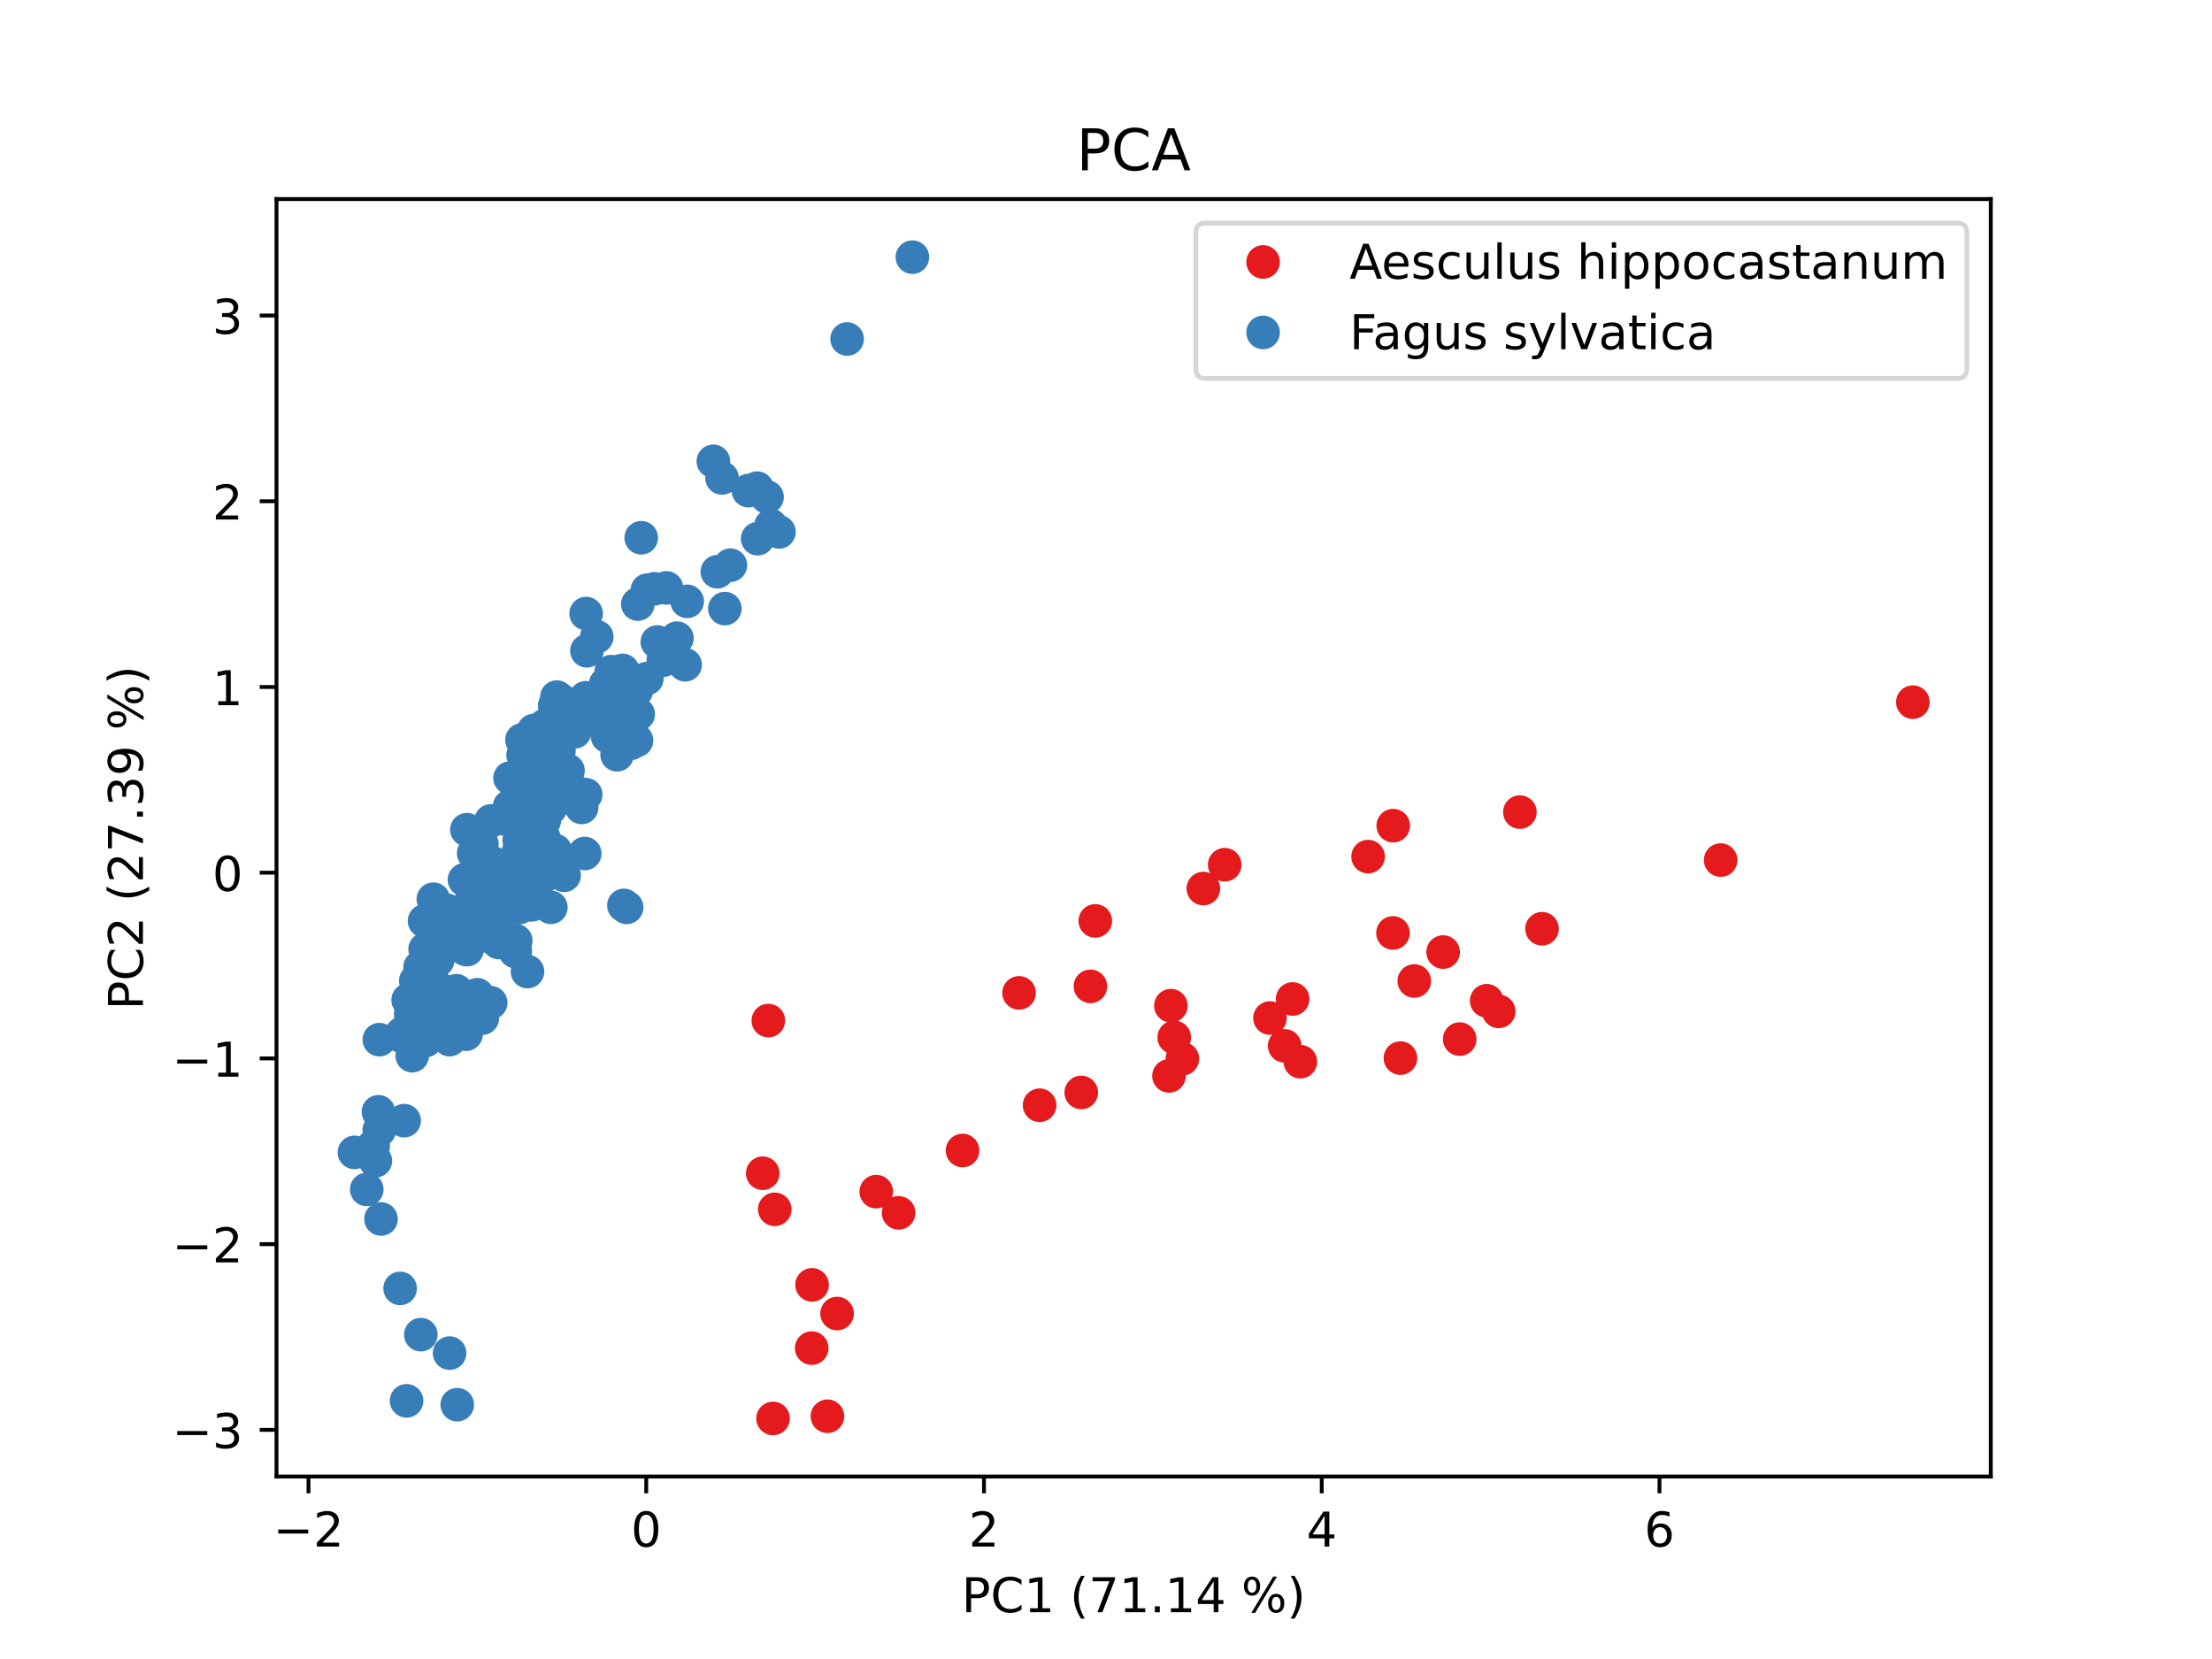 <?xml version="1.0" encoding="utf-8" standalone="no"?>
<!DOCTYPE svg PUBLIC "-//W3C//DTD SVG 1.1//EN"
  "http://www.w3.org/Graphics/SVG/1.1/DTD/svg11.dtd">
<!-- Created with matplotlib (https://matplotlib.org/) -->
<svg height="345.6pt" version="1.1" viewBox="0 0 460.8 345.6" width="460.8pt" xmlns="http://www.w3.org/2000/svg" xmlns:xlink="http://www.w3.org/1999/xlink">
 <defs>
  <style type="text/css">*{stroke-linecap:butt;stroke-linejoin:round;}</style>
 </defs>
 <g id="figure_1">
  <g id="patch_1">
   <path d="M 0 345.6 
L 460.8 345.6 
L 460.8 0 
L 0 0 
z
" style="fill:#ffffff;"/>
  </g>
  <g id="axes_1">
   <g id="patch_2">
    <path d="M 57.6 307.584 
L 414.72 307.584 
L 414.72 41.472 
L 57.6 41.472 
z
" style="fill:#ffffff;"/>
   </g>
   <g id="matplotlib.axis_1">
    <g id="xtick_1">
     <g id="line2d_1">
      <defs>
       <path d="M 0 0 
L 0 3.5 
" id="m9a00c89882" style="stroke:#000000;stroke-width:0.8;"/>
      </defs>
      <g>
       <use style="stroke:#000000;stroke-width:0.8;" x="64.263" xlink:href="#m9a00c89882" y="307.584"/>
      </g>
     </g>
     <g id="text_1">
      <!-- −2 -->
      <g transform="translate(56.892 322.182)scale(0.1 -0.1)">
       <defs>
        <path d="M 10.594 35.5 
L 73.188 35.5 
L 73.188 27.203 
L 10.594 27.203 
z
" id="DejaVuSans-8722"/>
        <path d="M 19.188 8.297 
L 53.609 8.297 
L 53.609 0 
L 7.328 0 
L 7.328 8.297 
Q 12.938 14.109 22.625 23.891 
Q 32.328 33.688 34.812 36.531 
Q 39.547 41.844 41.422 45.531 
Q 43.312 49.219 43.312 52.781 
Q 43.312 58.594 39.234 62.25 
Q 35.156 65.922 28.609 65.922 
Q 23.969 65.922 18.812 64.312 
Q 13.672 62.703 7.812 59.422 
L 7.812 69.391 
Q 13.766 71.781 18.938 73 
Q 24.125 74.219 28.422 74.219 
Q 39.75 74.219 46.484 68.547 
Q 53.219 62.891 53.219 53.422 
Q 53.219 48.922 51.531 44.891 
Q 49.859 40.875 45.406 35.406 
Q 44.188 33.984 37.641 27.219 
Q 31.109 20.453 19.188 8.297 
z
" id="DejaVuSans-50"/>
       </defs>
       <use xlink:href="#DejaVuSans-8722"/>
       <use x="83.789" xlink:href="#DejaVuSans-50"/>
      </g>
     </g>
    </g>
    <g id="xtick_2">
     <g id="line2d_2">
      <g>
       <use style="stroke:#000000;stroke-width:0.8;" x="134.622" xlink:href="#m9a00c89882" y="307.584"/>
      </g>
     </g>
     <g id="text_2">
      <!-- 0 -->
      <g transform="translate(131.441 322.182)scale(0.1 -0.1)">
       <defs>
        <path d="M 31.781 66.406 
Q 24.172 66.406 20.328 58.906 
Q 16.5 51.422 16.5 36.375 
Q 16.5 21.391 20.328 13.891 
Q 24.172 6.391 31.781 6.391 
Q 39.453 6.391 43.281 13.891 
Q 47.125 21.391 47.125 36.375 
Q 47.125 51.422 43.281 58.906 
Q 39.453 66.406 31.781 66.406 
z
M 31.781 74.219 
Q 44.047 74.219 50.516 64.516 
Q 56.984 54.828 56.984 36.375 
Q 56.984 17.969 50.516 8.266 
Q 44.047 -1.422 31.781 -1.422 
Q 19.531 -1.422 13.062 8.266 
Q 6.594 17.969 6.594 36.375 
Q 6.594 54.828 13.062 64.516 
Q 19.531 74.219 31.781 74.219 
z
" id="DejaVuSans-48"/>
       </defs>
       <use xlink:href="#DejaVuSans-48"/>
      </g>
     </g>
    </g>
    <g id="xtick_3">
     <g id="line2d_3">
      <g>
       <use style="stroke:#000000;stroke-width:0.8;" x="204.982" xlink:href="#m9a00c89882" y="307.584"/>
      </g>
     </g>
     <g id="text_3">
      <!-- 2 -->
      <g transform="translate(201.801 322.182)scale(0.1 -0.1)">
       <use xlink:href="#DejaVuSans-50"/>
      </g>
     </g>
    </g>
    <g id="xtick_4">
     <g id="line2d_4">
      <g>
       <use style="stroke:#000000;stroke-width:0.8;" x="275.342" xlink:href="#m9a00c89882" y="307.584"/>
      </g>
     </g>
     <g id="text_4">
      <!-- 4 -->
      <g transform="translate(272.161 322.182)scale(0.1 -0.1)">
       <defs>
        <path d="M 37.797 64.312 
L 12.891 25.391 
L 37.797 25.391 
z
M 35.203 72.906 
L 47.609 72.906 
L 47.609 25.391 
L 58.016 25.391 
L 58.016 17.188 
L 47.609 17.188 
L 47.609 0 
L 37.797 0 
L 37.797 17.188 
L 4.891 17.188 
L 4.891 26.703 
z
" id="DejaVuSans-52"/>
       </defs>
       <use xlink:href="#DejaVuSans-52"/>
      </g>
     </g>
    </g>
    <g id="xtick_5">
     <g id="line2d_5">
      <g>
       <use style="stroke:#000000;stroke-width:0.8;" x="345.702" xlink:href="#m9a00c89882" y="307.584"/>
      </g>
     </g>
     <g id="text_5">
      <!-- 6 -->
      <g transform="translate(342.521 322.182)scale(0.1 -0.1)">
       <defs>
        <path d="M 33.016 40.375 
Q 26.375 40.375 22.484 35.828 
Q 18.609 31.297 18.609 23.391 
Q 18.609 15.531 22.484 10.953 
Q 26.375 6.391 33.016 6.391 
Q 39.656 6.391 43.531 10.953 
Q 47.406 15.531 47.406 23.391 
Q 47.406 31.297 43.531 35.828 
Q 39.656 40.375 33.016 40.375 
z
M 52.594 71.297 
L 52.594 62.312 
Q 48.875 64.062 45.094 64.984 
Q 41.312 65.922 37.594 65.922 
Q 27.828 65.922 22.672 59.328 
Q 17.531 52.734 16.797 39.406 
Q 19.672 43.656 24.016 45.922 
Q 28.375 48.188 33.594 48.188 
Q 44.578 48.188 50.953 41.516 
Q 57.328 34.859 57.328 23.391 
Q 57.328 12.156 50.688 5.359 
Q 44.047 -1.422 33.016 -1.422 
Q 20.359 -1.422 13.672 8.266 
Q 6.984 17.969 6.984 36.375 
Q 6.984 53.656 15.188 63.938 
Q 23.391 74.219 37.203 74.219 
Q 40.922 74.219 44.703 73.484 
Q 48.484 72.75 52.594 71.297 
z
" id="DejaVuSans-54"/>
       </defs>
       <use xlink:href="#DejaVuSans-54"/>
      </g>
     </g>
    </g>
    <g id="text_6">
     <!-- PC1 (71.14 %) -->
     <g transform="translate(200.328 335.861)scale(0.1 -0.1)">
      <defs>
       <path d="M 19.672 64.797 
L 19.672 37.406 
L 32.078 37.406 
Q 38.969 37.406 42.719 40.969 
Q 46.484 44.531 46.484 51.125 
Q 46.484 57.672 42.719 61.234 
Q 38.969 64.797 32.078 64.797 
z
M 9.812 72.906 
L 32.078 72.906 
Q 44.344 72.906 50.609 67.359 
Q 56.891 61.812 56.891 51.125 
Q 56.891 40.328 50.609 34.812 
Q 44.344 29.297 32.078 29.297 
L 19.672 29.297 
L 19.672 0 
L 9.812 0 
z
" id="DejaVuSans-80"/>
       <path d="M 64.406 67.281 
L 64.406 56.891 
Q 59.422 61.531 53.781 63.812 
Q 48.141 66.109 41.797 66.109 
Q 29.297 66.109 22.656 58.469 
Q 16.016 50.828 16.016 36.375 
Q 16.016 21.969 22.656 14.328 
Q 29.297 6.688 41.797 6.688 
Q 48.141 6.688 53.781 8.984 
Q 59.422 11.281 64.406 15.922 
L 64.406 5.609 
Q 59.234 2.094 53.438 0.328 
Q 47.656 -1.422 41.219 -1.422 
Q 24.656 -1.422 15.125 8.703 
Q 5.609 18.844 5.609 36.375 
Q 5.609 53.953 15.125 64.078 
Q 24.656 74.219 41.219 74.219 
Q 47.75 74.219 53.531 72.484 
Q 59.328 70.75 64.406 67.281 
z
" id="DejaVuSans-67"/>
       <path d="M 12.406 8.297 
L 28.516 8.297 
L 28.516 63.922 
L 10.984 60.406 
L 10.984 69.391 
L 28.422 72.906 
L 38.281 72.906 
L 38.281 8.297 
L 54.391 8.297 
L 54.391 0 
L 12.406 0 
z
" id="DejaVuSans-49"/>
       <path id="DejaVuSans-32"/>
       <path d="M 31 75.875 
Q 24.469 64.656 21.281 53.656 
Q 18.109 42.672 18.109 31.391 
Q 18.109 20.125 21.312 9.062 
Q 24.516 -2 31 -13.188 
L 23.188 -13.188 
Q 15.875 -1.703 12.234 9.375 
Q 8.594 20.453 8.594 31.391 
Q 8.594 42.281 12.203 53.312 
Q 15.828 64.359 23.188 75.875 
z
" id="DejaVuSans-40"/>
       <path d="M 8.203 72.906 
L 55.078 72.906 
L 55.078 68.703 
L 28.609 0 
L 18.312 0 
L 43.219 64.594 
L 8.203 64.594 
z
" id="DejaVuSans-55"/>
       <path d="M 10.688 12.406 
L 21 12.406 
L 21 0 
L 10.688 0 
z
" id="DejaVuSans-46"/>
       <path d="M 72.703 32.078 
Q 68.453 32.078 66.031 28.469 
Q 63.625 24.859 63.625 18.406 
Q 63.625 12.062 66.031 8.422 
Q 68.453 4.781 72.703 4.781 
Q 76.859 4.781 79.266 8.422 
Q 81.688 12.062 81.688 18.406 
Q 81.688 24.812 79.266 28.438 
Q 76.859 32.078 72.703 32.078 
z
M 72.703 38.281 
Q 80.422 38.281 84.953 32.906 
Q 89.5 27.547 89.5 18.406 
Q 89.5 9.281 84.938 3.922 
Q 80.375 -1.422 72.703 -1.422 
Q 64.891 -1.422 60.344 3.922 
Q 55.812 9.281 55.812 18.406 
Q 55.812 27.594 60.375 32.938 
Q 64.938 38.281 72.703 38.281 
z
M 22.312 68.016 
Q 18.109 68.016 15.688 64.375 
Q 13.281 60.75 13.281 54.391 
Q 13.281 47.953 15.672 44.328 
Q 18.062 40.719 22.312 40.719 
Q 26.562 40.719 28.969 44.328 
Q 31.391 47.953 31.391 54.391 
Q 31.391 60.688 28.953 64.344 
Q 26.516 68.016 22.312 68.016 
z
M 66.406 74.219 
L 74.219 74.219 
L 28.609 -1.422 
L 20.797 -1.422 
z
M 22.312 74.219 
Q 30.031 74.219 34.609 68.875 
Q 39.203 63.531 39.203 54.391 
Q 39.203 45.172 34.641 39.844 
Q 30.078 34.516 22.312 34.516 
Q 14.547 34.516 10.031 39.859 
Q 5.516 45.219 5.516 54.391 
Q 5.516 63.484 10.047 68.844 
Q 14.594 74.219 22.312 74.219 
z
" id="DejaVuSans-37"/>
       <path d="M 8.016 75.875 
L 15.828 75.875 
Q 23.141 64.359 26.781 53.312 
Q 30.422 42.281 30.422 31.391 
Q 30.422 20.453 26.781 9.375 
Q 23.141 -1.703 15.828 -13.188 
L 8.016 -13.188 
Q 14.5 -2 17.703 9.062 
Q 20.906 20.125 20.906 31.391 
Q 20.906 42.672 17.703 53.656 
Q 14.5 64.656 8.016 75.875 
z
" id="DejaVuSans-41"/>
      </defs>
      <use xlink:href="#DejaVuSans-80"/>
      <use x="60.303" xlink:href="#DejaVuSans-67"/>
      <use x="130.127" xlink:href="#DejaVuSans-49"/>
      <use x="193.75" xlink:href="#DejaVuSans-32"/>
      <use x="225.537" xlink:href="#DejaVuSans-40"/>
      <use x="264.551" xlink:href="#DejaVuSans-55"/>
      <use x="328.174" xlink:href="#DejaVuSans-49"/>
      <use x="391.797" xlink:href="#DejaVuSans-46"/>
      <use x="423.584" xlink:href="#DejaVuSans-49"/>
      <use x="487.207" xlink:href="#DejaVuSans-52"/>
      <use x="550.83" xlink:href="#DejaVuSans-32"/>
      <use x="582.617" xlink:href="#DejaVuSans-37"/>
      <use x="677.637" xlink:href="#DejaVuSans-41"/>
     </g>
    </g>
   </g>
   <g id="matplotlib.axis_2">
    <g id="ytick_1">
     <g id="line2d_6">
      <defs>
       <path d="M 0 0 
L -3.5 0 
" id="meb12b2351b" style="stroke:#000000;stroke-width:0.8;"/>
      </defs>
      <g>
       <use style="stroke:#000000;stroke-width:0.8;" x="57.6" xlink:href="#meb12b2351b" y="297.868"/>
      </g>
     </g>
     <g id="text_7">
      <!-- −3 -->
      <g transform="translate(35.858 301.667)scale(0.1 -0.1)">
       <defs>
        <path d="M 40.578 39.312 
Q 47.656 37.797 51.625 33 
Q 55.609 28.219 55.609 21.188 
Q 55.609 10.406 48.188 4.484 
Q 40.766 -1.422 27.094 -1.422 
Q 22.516 -1.422 17.656 -0.516 
Q 12.797 0.391 7.625 2.203 
L 7.625 11.719 
Q 11.719 9.328 16.594 8.109 
Q 21.484 6.891 26.812 6.891 
Q 36.078 6.891 40.938 10.547 
Q 45.797 14.203 45.797 21.188 
Q 45.797 27.641 41.281 31.266 
Q 36.766 34.906 28.719 34.906 
L 20.219 34.906 
L 20.219 43.016 
L 29.109 43.016 
Q 36.375 43.016 40.234 45.922 
Q 44.094 48.828 44.094 54.297 
Q 44.094 59.906 40.109 62.906 
Q 36.141 65.922 28.719 65.922 
Q 24.656 65.922 20.016 65.031 
Q 15.375 64.156 9.812 62.312 
L 9.812 71.094 
Q 15.438 72.656 20.344 73.438 
Q 25.25 74.219 29.594 74.219 
Q 40.828 74.219 47.359 69.109 
Q 53.906 64.016 53.906 55.328 
Q 53.906 49.266 50.438 45.094 
Q 46.969 40.922 40.578 39.312 
z
" id="DejaVuSans-51"/>
       </defs>
       <use xlink:href="#DejaVuSans-8722"/>
       <use x="83.789" xlink:href="#DejaVuSans-51"/>
      </g>
     </g>
    </g>
    <g id="ytick_2">
     <g id="line2d_7">
      <g>
       <use style="stroke:#000000;stroke-width:0.8;" x="57.6" xlink:href="#meb12b2351b" y="259.178"/>
      </g>
     </g>
     <g id="text_8">
      <!-- −2 -->
      <g transform="translate(35.858 262.977)scale(0.1 -0.1)">
       <use xlink:href="#DejaVuSans-8722"/>
       <use x="83.789" xlink:href="#DejaVuSans-50"/>
      </g>
     </g>
    </g>
    <g id="ytick_3">
     <g id="line2d_8">
      <g>
       <use style="stroke:#000000;stroke-width:0.8;" x="57.6" xlink:href="#meb12b2351b" y="220.488"/>
      </g>
     </g>
     <g id="text_9">
      <!-- −1 -->
      <g transform="translate(35.858 224.287)scale(0.1 -0.1)">
       <use xlink:href="#DejaVuSans-8722"/>
       <use x="83.789" xlink:href="#DejaVuSans-49"/>
      </g>
     </g>
    </g>
    <g id="ytick_4">
     <g id="line2d_9">
      <g>
       <use style="stroke:#000000;stroke-width:0.8;" x="57.6" xlink:href="#meb12b2351b" y="181.798"/>
      </g>
     </g>
     <g id="text_10">
      <!-- 0 -->
      <g transform="translate(44.237 185.597)scale(0.1 -0.1)">
       <use xlink:href="#DejaVuSans-48"/>
      </g>
     </g>
    </g>
    <g id="ytick_5">
     <g id="line2d_10">
      <g>
       <use style="stroke:#000000;stroke-width:0.8;" x="57.6" xlink:href="#meb12b2351b" y="143.108"/>
      </g>
     </g>
     <g id="text_11">
      <!-- 1 -->
      <g transform="translate(44.237 146.907)scale(0.1 -0.1)">
       <use xlink:href="#DejaVuSans-49"/>
      </g>
     </g>
    </g>
    <g id="ytick_6">
     <g id="line2d_11">
      <g>
       <use style="stroke:#000000;stroke-width:0.8;" x="57.6" xlink:href="#meb12b2351b" y="104.418"/>
      </g>
     </g>
     <g id="text_12">
      <!-- 2 -->
      <g transform="translate(44.237 108.217)scale(0.1 -0.1)">
       <use xlink:href="#DejaVuSans-50"/>
      </g>
     </g>
    </g>
    <g id="ytick_7">
     <g id="line2d_12">
      <g>
       <use style="stroke:#000000;stroke-width:0.8;" x="57.6" xlink:href="#meb12b2351b" y="65.728"/>
      </g>
     </g>
     <g id="text_13">
      <!-- 3 -->
      <g transform="translate(44.237 69.527)scale(0.1 -0.1)">
       <use xlink:href="#DejaVuSans-51"/>
      </g>
     </g>
    </g>
    <g id="text_14">
     <!-- PC2 (27.39 %) -->
     <g transform="translate(29.778 210.36)rotate(-90)scale(0.1 -0.1)">
      <defs>
       <path d="M 10.984 1.516 
L 10.984 10.5 
Q 14.703 8.734 18.5 7.812 
Q 22.312 6.891 25.984 6.891 
Q 35.75 6.891 40.891 13.453 
Q 46.047 20.016 46.781 33.406 
Q 43.953 29.203 39.594 26.953 
Q 35.25 24.703 29.984 24.703 
Q 19.047 24.703 12.672 31.312 
Q 6.297 37.938 6.297 49.422 
Q 6.297 60.641 12.938 67.422 
Q 19.578 74.219 30.609 74.219 
Q 43.266 74.219 49.922 64.516 
Q 56.594 54.828 56.594 36.375 
Q 56.594 19.141 48.406 8.859 
Q 40.234 -1.422 26.422 -1.422 
Q 22.703 -1.422 18.891 -0.688 
Q 15.094 0.047 10.984 1.516 
z
M 30.609 32.422 
Q 37.25 32.422 41.125 36.953 
Q 45.016 41.5 45.016 49.422 
Q 45.016 57.281 41.125 61.844 
Q 37.25 66.406 30.609 66.406 
Q 23.969 66.406 20.094 61.844 
Q 16.219 57.281 16.219 49.422 
Q 16.219 41.5 20.094 36.953 
Q 23.969 32.422 30.609 32.422 
z
" id="DejaVuSans-57"/>
      </defs>
      <use xlink:href="#DejaVuSans-80"/>
      <use x="60.303" xlink:href="#DejaVuSans-67"/>
      <use x="130.127" xlink:href="#DejaVuSans-50"/>
      <use x="193.75" xlink:href="#DejaVuSans-32"/>
      <use x="225.537" xlink:href="#DejaVuSans-40"/>
      <use x="264.551" xlink:href="#DejaVuSans-50"/>
      <use x="328.174" xlink:href="#DejaVuSans-55"/>
      <use x="391.797" xlink:href="#DejaVuSans-46"/>
      <use x="423.584" xlink:href="#DejaVuSans-51"/>
      <use x="487.207" xlink:href="#DejaVuSans-57"/>
      <use x="550.83" xlink:href="#DejaVuSans-32"/>
      <use x="582.617" xlink:href="#DejaVuSans-37"/>
      <use x="677.637" xlink:href="#DejaVuSans-41"/>
     </g>
    </g>
   </g>
   <g id="line2d_13">
    <defs>
     <path d="M 0 3 
C 0.796 3 1.559 2.684 2.121 2.121 
C 2.684 1.559 3 0.796 3 0 
C 3 -0.796 2.684 -1.559 2.121 -2.121 
C 1.559 -2.684 0.796 -3 0 -3 
C -0.796 -3 -1.559 -2.684 -2.121 -2.121 
C -2.684 -1.559 -3 -0.796 -3 0 
C -3 0.796 -2.684 1.559 -2.121 2.121 
C -1.559 2.684 -0.796 3 0 3 
z
" id="me786cfd4ed" style="stroke:#e41a1c;"/>
    </defs>
    <g clip-path="url(#pa5b39b88d2)">
     <use style="fill:#e41a1c;stroke:#e41a1c;" x="291.735" xlink:href="#me786cfd4ed" y="220.422"/>
     <use style="fill:#e41a1c;stroke:#e41a1c;" x="269.275" xlink:href="#me786cfd4ed" y="208.106"/>
     <use style="fill:#e41a1c;stroke:#e41a1c;" x="321.233" xlink:href="#me786cfd4ed" y="193.471"/>
     <use style="fill:#e41a1c;stroke:#e41a1c;" x="300.633" xlink:href="#me786cfd4ed" y="198.331"/>
     <use style="fill:#e41a1c;stroke:#e41a1c;" x="290.238" xlink:href="#me786cfd4ed" y="172.001"/>
     <use style="fill:#e41a1c;stroke:#e41a1c;" x="158.889" xlink:href="#me786cfd4ed" y="244.404"/>
     <use style="fill:#e41a1c;stroke:#e41a1c;" x="200.511" xlink:href="#me786cfd4ed" y="239.671"/>
     <use style="fill:#e41a1c;stroke:#e41a1c;" x="290.188" xlink:href="#me786cfd4ed" y="194.347"/>
     <use style="fill:#e41a1c;stroke:#e41a1c;" x="161.397" xlink:href="#me786cfd4ed" y="251.922"/>
     <use style="fill:#e41a1c;stroke:#e41a1c;" x="169.096" xlink:href="#me786cfd4ed" y="280.834"/>
     <use style="fill:#e41a1c;stroke:#e41a1c;" x="182.54" xlink:href="#me786cfd4ed" y="248.242"/>
     <use style="fill:#e41a1c;stroke:#e41a1c;" x="227.154" xlink:href="#me786cfd4ed" y="205.474"/>
     <use style="fill:#e41a1c;stroke:#e41a1c;" x="398.487" xlink:href="#me786cfd4ed" y="146.274"/>
     <use style="fill:#e41a1c;stroke:#e41a1c;" x="187.195" xlink:href="#me786cfd4ed" y="252.657"/>
     <use style="fill:#e41a1c;stroke:#e41a1c;" x="228.166" xlink:href="#me786cfd4ed" y="191.839"/>
     <use style="fill:#e41a1c;stroke:#e41a1c;" x="270.888" xlink:href="#me786cfd4ed" y="221.169"/>
     <use style="fill:#e41a1c;stroke:#e41a1c;" x="216.566" xlink:href="#me786cfd4ed" y="230.242"/>
     <use style="fill:#e41a1c;stroke:#e41a1c;" x="172.369" xlink:href="#me786cfd4ed" y="295.031"/>
     <use style="fill:#e41a1c;stroke:#e41a1c;" x="255.13" xlink:href="#me786cfd4ed" y="180.133"/>
     <use style="fill:#e41a1c;stroke:#e41a1c;" x="250.685" xlink:href="#me786cfd4ed" y="185.103"/>
     <use style="fill:#e41a1c;stroke:#e41a1c;" x="267.624" xlink:href="#me786cfd4ed" y="217.874"/>
     <use style="fill:#e41a1c;stroke:#e41a1c;" x="309.703" xlink:href="#me786cfd4ed" y="208.479"/>
     <use style="fill:#e41a1c;stroke:#e41a1c;" x="358.445" xlink:href="#me786cfd4ed" y="179.169"/>
     <use style="fill:#e41a1c;stroke:#e41a1c;" x="169.165" xlink:href="#me786cfd4ed" y="267.658"/>
     <use style="fill:#e41a1c;stroke:#e41a1c;" x="212.289" xlink:href="#me786cfd4ed" y="206.837"/>
     <use style="fill:#e41a1c;stroke:#e41a1c;" x="225.245" xlink:href="#me786cfd4ed" y="227.58"/>
     <use style="fill:#e41a1c;stroke:#e41a1c;" x="161.039" xlink:href="#me786cfd4ed" y="295.488"/>
     <use style="fill:#e41a1c;stroke:#e41a1c;" x="243.917" xlink:href="#me786cfd4ed" y="209.502"/>
     <use style="fill:#e41a1c;stroke:#e41a1c;" x="264.559" xlink:href="#me786cfd4ed" y="212.076"/>
     <use style="fill:#e41a1c;stroke:#e41a1c;" x="304.084" xlink:href="#me786cfd4ed" y="216.459"/>
     <use style="fill:#e41a1c;stroke:#e41a1c;" x="244.614" xlink:href="#me786cfd4ed" y="216.105"/>
     <use style="fill:#e41a1c;stroke:#e41a1c;" x="243.53" xlink:href="#me786cfd4ed" y="224.128"/>
     <use style="fill:#e41a1c;stroke:#e41a1c;" x="294.619" xlink:href="#me786cfd4ed" y="204.358"/>
     <use style="fill:#e41a1c;stroke:#e41a1c;" x="316.621" xlink:href="#me786cfd4ed" y="169.175"/>
     <use style="fill:#e41a1c;stroke:#e41a1c;" x="284.998" xlink:href="#me786cfd4ed" y="178.446"/>
     <use style="fill:#e41a1c;stroke:#e41a1c;" x="160.058" xlink:href="#me786cfd4ed" y="212.607"/>
     <use style="fill:#e41a1c;stroke:#e41a1c;" x="246.314" xlink:href="#me786cfd4ed" y="220.558"/>
     <use style="fill:#e41a1c;stroke:#e41a1c;" x="174.376" xlink:href="#me786cfd4ed" y="273.636"/>
     <use style="fill:#e41a1c;stroke:#e41a1c;" x="312.213" xlink:href="#me786cfd4ed" y="210.689"/>
    </g>
   </g>
   <g id="line2d_14">
    <defs>
     <path d="M 0 3 
C 0.796 3 1.559 2.684 2.121 2.121 
C 2.684 1.559 3 0.796 3 0 
C 3 -0.796 2.684 -1.559 2.121 -2.121 
C 1.559 -2.684 0.796 -3 0 -3 
C -0.796 -3 -1.559 -2.684 -2.121 -2.121 
C -2.684 -1.559 -3 -0.796 -3 0 
C -3 0.796 -2.684 1.559 -2.121 2.121 
C -1.559 2.684 -0.796 3 0 3 
z
" id="m9589cf975b" style="stroke:#377eb8;"/>
    </defs>
    <g clip-path="url(#pa5b39b88d2)">
     <use style="fill:#377eb8;stroke:#377eb8;" x="102.99" xlink:href="#m9589cf975b" y="184.469"/>
     <use style="fill:#377eb8;stroke:#377eb8;" x="103.027" xlink:href="#m9589cf975b" y="183.2"/>
     <use style="fill:#377eb8;stroke:#377eb8;" x="99.424" xlink:href="#m9589cf975b" y="207.225"/>
     <use style="fill:#377eb8;stroke:#377eb8;" x="93.658" xlink:href="#m9589cf975b" y="281.881"/>
     <use style="fill:#377eb8;stroke:#377eb8;" x="106.248" xlink:href="#m9589cf975b" y="162.076"/>
     <use style="fill:#377eb8;stroke:#377eb8;" x="96.921" xlink:href="#m9589cf975b" y="197.726"/>
     <use style="fill:#377eb8;stroke:#377eb8;" x="93.841" xlink:href="#m9589cf975b" y="192.997"/>
     <use style="fill:#377eb8;stroke:#377eb8;" x="119.936" xlink:href="#m9589cf975b" y="147.814"/>
     <use style="fill:#377eb8;stroke:#377eb8;" x="118.324" xlink:href="#m9589cf975b" y="160.522"/>
     <use style="fill:#377eb8;stroke:#377eb8;" x="77.737" xlink:href="#m9589cf975b" y="238.801"/>
     <use style="fill:#377eb8;stroke:#377eb8;" x="113.589" xlink:href="#m9589cf975b" y="151.07"/>
     <use style="fill:#377eb8;stroke:#377eb8;" x="98.349" xlink:href="#m9589cf975b" y="186.189"/>
     <use style="fill:#377eb8;stroke:#377eb8;" x="141.022" xlink:href="#m9589cf975b" y="132.944"/>
     <use style="fill:#377eb8;stroke:#377eb8;" x="86.614" xlink:href="#m9589cf975b" y="204.321"/>
     <use style="fill:#377eb8;stroke:#377eb8;" x="110.723" xlink:href="#m9589cf975b" y="188.519"/>
     <use style="fill:#377eb8;stroke:#377eb8;" x="131.134" xlink:href="#m9589cf975b" y="144.703"/>
     <use style="fill:#377eb8;stroke:#377eb8;" x="131.568" xlink:href="#m9589cf975b" y="142.981"/>
     <use style="fill:#377eb8;stroke:#377eb8;" x="157.838" xlink:href="#m9589cf975b" y="112.216"/>
     <use style="fill:#377eb8;stroke:#377eb8;" x="133.578" xlink:href="#m9589cf975b" y="112.022"/>
     <use style="fill:#377eb8;stroke:#377eb8;" x="110.943" xlink:href="#m9589cf975b" y="162.088"/>
     <use style="fill:#377eb8;stroke:#377eb8;" x="105.614" xlink:href="#m9589cf975b" y="183.68"/>
     <use style="fill:#377eb8;stroke:#377eb8;" x="107.346" xlink:href="#m9589cf975b" y="198.208"/>
     <use style="fill:#377eb8;stroke:#377eb8;" x="104.555" xlink:href="#m9589cf975b" y="170.548"/>
     <use style="fill:#377eb8;stroke:#377eb8;" x="112.803" xlink:href="#m9589cf975b" y="164.908"/>
     <use style="fill:#377eb8;stroke:#377eb8;" x="143.156" xlink:href="#m9589cf975b" y="125.276"/>
     <use style="fill:#377eb8;stroke:#377eb8;" x="108.161" xlink:href="#m9589cf975b" y="174.974"/>
     <use style="fill:#377eb8;stroke:#377eb8;" x="107.303" xlink:href="#m9589cf975b" y="185.828"/>
     <use style="fill:#377eb8;stroke:#377eb8;" x="136.326" xlink:href="#m9589cf975b" y="122.659"/>
     <use style="fill:#377eb8;stroke:#377eb8;" x="127.329" xlink:href="#m9589cf975b" y="139.915"/>
     <use style="fill:#377eb8;stroke:#377eb8;" x="136.933" xlink:href="#m9589cf975b" y="133.735"/>
     <use style="fill:#377eb8;stroke:#377eb8;" x="120.306" xlink:href="#m9589cf975b" y="165.658"/>
     <use style="fill:#377eb8;stroke:#377eb8;" x="113.372" xlink:href="#m9589cf975b" y="170.984"/>
     <use style="fill:#377eb8;stroke:#377eb8;" x="110.096" xlink:href="#m9589cf975b" y="179.546"/>
     <use style="fill:#377eb8;stroke:#377eb8;" x="107.852" xlink:href="#m9589cf975b" y="183.685"/>
     <use style="fill:#377eb8;stroke:#377eb8;" x="138.182" xlink:href="#m9589cf975b" y="137.521"/>
     <use style="fill:#377eb8;stroke:#377eb8;" x="97.265" xlink:href="#m9589cf975b" y="172.845"/>
     <use style="fill:#377eb8;stroke:#377eb8;" x="115.329" xlink:href="#m9589cf975b" y="153.927"/>
     <use style="fill:#377eb8;stroke:#377eb8;" x="85.556" xlink:href="#m9589cf975b" y="211.27"/>
     <use style="fill:#377eb8;stroke:#377eb8;" x="78.193" xlink:href="#m9589cf975b" y="241.813"/>
     <use style="fill:#377eb8;stroke:#377eb8;" x="124.77" xlink:href="#m9589cf975b" y="145.5"/>
     <use style="fill:#377eb8;stroke:#377eb8;" x="119.723" xlink:href="#m9589cf975b" y="152.445"/>
     <use style="fill:#377eb8;stroke:#377eb8;" x="91.194" xlink:href="#m9589cf975b" y="200.034"/>
     <use style="fill:#377eb8;stroke:#377eb8;" x="103.742" xlink:href="#m9589cf975b" y="192.33"/>
     <use style="fill:#377eb8;stroke:#377eb8;" x="79.371" xlink:href="#m9589cf975b" y="253.938"/>
     <use style="fill:#377eb8;stroke:#377eb8;" x="128.55" xlink:href="#m9589cf975b" y="157.233"/>
     <use style="fill:#377eb8;stroke:#377eb8;" x="87.668" xlink:href="#m9589cf975b" y="278.027"/>
     <use style="fill:#377eb8;stroke:#377eb8;" x="109.559" xlink:href="#m9589cf975b" y="183.682"/>
     <use style="fill:#377eb8;stroke:#377eb8;" x="100.292" xlink:href="#m9589cf975b" y="188.073"/>
     <use style="fill:#377eb8;stroke:#377eb8;" x="107.44" xlink:href="#m9589cf975b" y="195.956"/>
     <use style="fill:#377eb8;stroke:#377eb8;" x="96.76" xlink:href="#m9589cf975b" y="183.265"/>
     <use style="fill:#377eb8;stroke:#377eb8;" x="87.577" xlink:href="#m9589cf975b" y="209.096"/>
     <use style="fill:#377eb8;stroke:#377eb8;" x="110.102" xlink:href="#m9589cf975b" y="167.782"/>
     <use style="fill:#377eb8;stroke:#377eb8;" x="122.012" xlink:href="#m9589cf975b" y="165.533"/>
     <use style="fill:#377eb8;stroke:#377eb8;" x="85.866" xlink:href="#m9589cf975b" y="219.919"/>
     <use style="fill:#377eb8;stroke:#377eb8;" x="114.752" xlink:href="#m9589cf975b" y="189.013"/>
     <use style="fill:#377eb8;stroke:#377eb8;" x="112.744" xlink:href="#m9589cf975b" y="168.091"/>
     <use style="fill:#377eb8;stroke:#377eb8;" x="79.005" xlink:href="#m9589cf975b" y="235.435"/>
     <use style="fill:#377eb8;stroke:#377eb8;" x="121.17" xlink:href="#m9589cf975b" y="168.203"/>
     <use style="fill:#377eb8;stroke:#377eb8;" x="105.015" xlink:href="#m9589cf975b" y="184.448"/>
     <use style="fill:#377eb8;stroke:#377eb8;" x="117.518" xlink:href="#m9589cf975b" y="182.348"/>
     <use style="fill:#377eb8;stroke:#377eb8;" x="76.402" xlink:href="#m9589cf975b" y="247.777"/>
     <use style="fill:#377eb8;stroke:#377eb8;" x="96.11" xlink:href="#m9589cf975b" y="210.8"/>
     <use style="fill:#377eb8;stroke:#377eb8;" x="116.433" xlink:href="#m9589cf975b" y="156.414"/>
     <use style="fill:#377eb8;stroke:#377eb8;" x="83.389" xlink:href="#m9589cf975b" y="215.765"/>
     <use style="fill:#377eb8;stroke:#377eb8;" x="84.197" xlink:href="#m9589cf975b" y="233.452"/>
     <use style="fill:#377eb8;stroke:#377eb8;" x="103.889" xlink:href="#m9589cf975b" y="196.344"/>
     <use style="fill:#377eb8;stroke:#377eb8;" x="102.732" xlink:href="#m9589cf975b" y="179.79"/>
     <use style="fill:#377eb8;stroke:#377eb8;" x="88.674" xlink:href="#m9589cf975b" y="216.761"/>
     <use style="fill:#377eb8;stroke:#377eb8;" x="91" xlink:href="#m9589cf975b" y="214.289"/>
     <use style="fill:#377eb8;stroke:#377eb8;" x="116" xlink:href="#m9589cf975b" y="145.216"/>
     <use style="fill:#377eb8;stroke:#377eb8;" x="116.782" xlink:href="#m9589cf975b" y="145.809"/>
     <use style="fill:#377eb8;stroke:#377eb8;" x="110.083" xlink:href="#m9589cf975b" y="163.312"/>
     <use style="fill:#377eb8;stroke:#377eb8;" x="102.273" xlink:href="#m9589cf975b" y="171.008"/>
     <use style="fill:#377eb8;stroke:#377eb8;" x="134.751" xlink:href="#m9589cf975b" y="141.362"/>
     <use style="fill:#377eb8;stroke:#377eb8;" x="122.269" xlink:href="#m9589cf975b" y="135.572"/>
     <use style="fill:#377eb8;stroke:#377eb8;" x="130.862" xlink:href="#m9589cf975b" y="141.022"/>
     <use style="fill:#377eb8;stroke:#377eb8;" x="85.025" xlink:href="#m9589cf975b" y="208.321"/>
     <use style="fill:#377eb8;stroke:#377eb8;" x="99.588" xlink:href="#m9589cf975b" y="178.547"/>
     <use style="fill:#377eb8;stroke:#377eb8;" x="113.47" xlink:href="#m9589cf975b" y="182.428"/>
     <use style="fill:#377eb8;stroke:#377eb8;" x="160.605" xlink:href="#m9589cf975b" y="109.501"/>
     <use style="fill:#377eb8;stroke:#377eb8;" x="99.524" xlink:href="#m9589cf975b" y="186.206"/>
     <use style="fill:#377eb8;stroke:#377eb8;" x="150.416" xlink:href="#m9589cf975b" y="99.569"/>
     <use style="fill:#377eb8;stroke:#377eb8;" x="101.232" xlink:href="#m9589cf975b" y="192.064"/>
     <use style="fill:#377eb8;stroke:#377eb8;" x="111.665" xlink:href="#m9589cf975b" y="165.828"/>
     <use style="fill:#377eb8;stroke:#377eb8;" x="98.679" xlink:href="#m9589cf975b" y="177.742"/>
     <use style="fill:#377eb8;stroke:#377eb8;" x="149.429" xlink:href="#m9589cf975b" y="119.103"/>
     <use style="fill:#377eb8;stroke:#377eb8;" x="132.6" xlink:href="#m9589cf975b" y="154.257"/>
     <use style="fill:#377eb8;stroke:#377eb8;" x="130.873" xlink:href="#m9589cf975b" y="145.803"/>
     <use style="fill:#377eb8;stroke:#377eb8;" x="112.991" xlink:href="#m9589cf975b" y="167.831"/>
     <use style="fill:#377eb8;stroke:#377eb8;" x="97.574" xlink:href="#m9589cf975b" y="195.911"/>
     <use style="fill:#377eb8;stroke:#377eb8;" x="86.517" xlink:href="#m9589cf975b" y="217.857"/>
     <use style="fill:#377eb8;stroke:#377eb8;" x="106.153" xlink:href="#m9589cf975b" y="167.996"/>
     <use style="fill:#377eb8;stroke:#377eb8;" x="108.212" xlink:href="#m9589cf975b" y="185.979"/>
     <use style="fill:#377eb8;stroke:#377eb8;" x="92.133" xlink:href="#m9589cf975b" y="195.365"/>
     <use style="fill:#377eb8;stroke:#377eb8;" x="125.347" xlink:href="#m9589cf975b" y="149.661"/>
     <use style="fill:#377eb8;stroke:#377eb8;" x="124.318" xlink:href="#m9589cf975b" y="132.658"/>
     <use style="fill:#377eb8;stroke:#377eb8;" x="109.736" xlink:href="#m9589cf975b" y="182.813"/>
     <use style="fill:#377eb8;stroke:#377eb8;" x="111.178" xlink:href="#m9589cf975b" y="152.187"/>
     <use style="fill:#377eb8;stroke:#377eb8;" x="102.218" xlink:href="#m9589cf975b" y="208.881"/>
     <use style="fill:#377eb8;stroke:#377eb8;" x="132.562" xlink:href="#m9589cf975b" y="143.862"/>
     <use style="fill:#377eb8;stroke:#377eb8;" x="108.146" xlink:href="#m9589cf975b" y="189.073"/>
     <use style="fill:#377eb8;stroke:#377eb8;" x="104.679" xlink:href="#m9589cf975b" y="183.537"/>
     <use style="fill:#377eb8;stroke:#377eb8;" x="107.87" xlink:href="#m9589cf975b" y="166.856"/>
     <use style="fill:#377eb8;stroke:#377eb8;" x="159.791" xlink:href="#m9589cf975b" y="103.533"/>
     <use style="fill:#377eb8;stroke:#377eb8;" x="108.967" xlink:href="#m9589cf975b" y="157.296"/>
     <use style="fill:#377eb8;stroke:#377eb8;" x="142.732" xlink:href="#m9589cf975b" y="138.49"/>
     <use style="fill:#377eb8;stroke:#377eb8;" x="122.036" xlink:href="#m9589cf975b" y="145.354"/>
     <use style="fill:#377eb8;stroke:#377eb8;" x="109.629" xlink:href="#m9589cf975b" y="163.921"/>
     <use style="fill:#377eb8;stroke:#377eb8;" x="90.276" xlink:href="#m9589cf975b" y="187.319"/>
     <use style="fill:#377eb8;stroke:#377eb8;" x="84.691" xlink:href="#m9589cf975b" y="291.819"/>
     <use style="fill:#377eb8;stroke:#377eb8;" x="111.029" xlink:href="#m9589cf975b" y="180.074"/>
     <use style="fill:#377eb8;stroke:#377eb8;" x="94.351" xlink:href="#m9589cf975b" y="194.937"/>
     <use style="fill:#377eb8;stroke:#377eb8;" x="103.127" xlink:href="#m9589cf975b" y="180.736"/>
     <use style="fill:#377eb8;stroke:#377eb8;" x="126.561" xlink:href="#m9589cf975b" y="153.395"/>
     <use style="fill:#377eb8;stroke:#377eb8;" x="130.982" xlink:href="#m9589cf975b" y="148.494"/>
     <use style="fill:#377eb8;stroke:#377eb8;" x="93.089" xlink:href="#m9589cf975b" y="189.631"/>
     <use style="fill:#377eb8;stroke:#377eb8;" x="88.935" xlink:href="#m9589cf975b" y="215.512"/>
     <use style="fill:#377eb8;stroke:#377eb8;" x="92.354" xlink:href="#m9589cf975b" y="209.741"/>
     <use style="fill:#377eb8;stroke:#377eb8;" x="108.013" xlink:href="#m9589cf975b" y="177.386"/>
     <use style="fill:#377eb8;stroke:#377eb8;" x="176.471" xlink:href="#m9589cf975b" y="70.621"/>
     <use style="fill:#377eb8;stroke:#377eb8;" x="100.385" xlink:href="#m9589cf975b" y="175.758"/>
     <use style="fill:#377eb8;stroke:#377eb8;" x="83.352" xlink:href="#m9589cf975b" y="268.401"/>
     <use style="fill:#377eb8;stroke:#377eb8;" x="118.371" xlink:href="#m9589cf975b" y="165.08"/>
     <use style="fill:#377eb8;stroke:#377eb8;" x="95.06" xlink:href="#m9589cf975b" y="206.388"/>
     <use style="fill:#377eb8;stroke:#377eb8;" x="100.376" xlink:href="#m9589cf975b" y="193.054"/>
     <use style="fill:#377eb8;stroke:#377eb8;" x="129.969" xlink:href="#m9589cf975b" y="188.609"/>
     <use style="fill:#377eb8;stroke:#377eb8;" x="104.907" xlink:href="#m9589cf975b" y="187.332"/>
     <use style="fill:#377eb8;stroke:#377eb8;" x="109.225" xlink:href="#m9589cf975b" y="170.107"/>
     <use style="fill:#377eb8;stroke:#377eb8;" x="83.787" xlink:href="#m9589cf975b" y="215.248"/>
     <use style="fill:#377eb8;stroke:#377eb8;" x="88.437" xlink:href="#m9589cf975b" y="191.843"/>
     <use style="fill:#377eb8;stroke:#377eb8;" x="119.495" xlink:href="#m9589cf975b" y="164.613"/>
     <use style="fill:#377eb8;stroke:#377eb8;" x="148.605" xlink:href="#m9589cf975b" y="96.094"/>
     <use style="fill:#377eb8;stroke:#377eb8;" x="115.584" xlink:href="#m9589cf975b" y="151.613"/>
     <use style="fill:#377eb8;stroke:#377eb8;" x="162.272" xlink:href="#m9589cf975b" y="110.811"/>
     <use style="fill:#377eb8;stroke:#377eb8;" x="97.299" xlink:href="#m9589cf975b" y="197.822"/>
     <use style="fill:#377eb8;stroke:#377eb8;" x="130.54" xlink:href="#m9589cf975b" y="189.02"/>
     <use style="fill:#377eb8;stroke:#377eb8;" x="93.385" xlink:href="#m9589cf975b" y="207.113"/>
     <use style="fill:#377eb8;stroke:#377eb8;" x="73.833" xlink:href="#m9589cf975b" y="240.065"/>
     <use style="fill:#377eb8;stroke:#377eb8;" x="115.555" xlink:href="#m9589cf975b" y="146.998"/>
     <use style="fill:#377eb8;stroke:#377eb8;" x="132.867" xlink:href="#m9589cf975b" y="125.848"/>
     <use style="fill:#377eb8;stroke:#377eb8;" x="112.015" xlink:href="#m9589cf975b" y="153.216"/>
     <use style="fill:#377eb8;stroke:#377eb8;" x="129.696" xlink:href="#m9589cf975b" y="139.648"/>
     <use style="fill:#377eb8;stroke:#377eb8;" x="122.104" xlink:href="#m9589cf975b" y="127.812"/>
     <use style="fill:#377eb8;stroke:#377eb8;" x="118.474" xlink:href="#m9589cf975b" y="146.842"/>
     <use style="fill:#377eb8;stroke:#377eb8;" x="94.954" xlink:href="#m9589cf975b" y="192.183"/>
     <use style="fill:#377eb8;stroke:#377eb8;" x="95.255" xlink:href="#m9589cf975b" y="292.621"/>
     <use style="fill:#377eb8;stroke:#377eb8;" x="87.01" xlink:href="#m9589cf975b" y="207.937"/>
     <use style="fill:#377eb8;stroke:#377eb8;" x="87.408" xlink:href="#m9589cf975b" y="209.213"/>
     <use style="fill:#377eb8;stroke:#377eb8;" x="88.555" xlink:href="#m9589cf975b" y="197.729"/>
     <use style="fill:#377eb8;stroke:#377eb8;" x="113.214" xlink:href="#m9589cf975b" y="165.233"/>
     <use style="fill:#377eb8;stroke:#377eb8;" x="114.905" xlink:href="#m9589cf975b" y="161.484"/>
     <use style="fill:#377eb8;stroke:#377eb8;" x="110.891" xlink:href="#m9589cf975b" y="160.547"/>
     <use style="fill:#377eb8;stroke:#377eb8;" x="90.967" xlink:href="#m9589cf975b" y="205.503"/>
     <use style="fill:#377eb8;stroke:#377eb8;" x="111.26" xlink:href="#m9589cf975b" y="166.953"/>
     <use style="fill:#377eb8;stroke:#377eb8;" x="78.838" xlink:href="#m9589cf975b" y="231.61"/>
     <use style="fill:#377eb8;stroke:#377eb8;" x="93.655" xlink:href="#m9589cf975b" y="216.581"/>
     <use style="fill:#377eb8;stroke:#377eb8;" x="190.063" xlink:href="#m9589cf975b" y="53.568"/>
     <use style="fill:#377eb8;stroke:#377eb8;" x="155.906" xlink:href="#m9589cf975b" y="102.206"/>
     <use style="fill:#377eb8;stroke:#377eb8;" x="108.689" xlink:href="#m9589cf975b" y="175.094"/>
     <use style="fill:#377eb8;stroke:#377eb8;" x="127.669" xlink:href="#m9589cf975b" y="150.669"/>
     <use style="fill:#377eb8;stroke:#377eb8;" x="109.887" xlink:href="#m9589cf975b" y="202.395"/>
     <use style="fill:#377eb8;stroke:#377eb8;" x="110.27" xlink:href="#m9589cf975b" y="185.359"/>
     <use style="fill:#377eb8;stroke:#377eb8;" x="108.738" xlink:href="#m9589cf975b" y="154.128"/>
     <use style="fill:#377eb8;stroke:#377eb8;" x="113.348" xlink:href="#m9589cf975b" y="174.692"/>
     <use style="fill:#377eb8;stroke:#377eb8;" x="97.084" xlink:href="#m9589cf975b" y="215.448"/>
     <use style="fill:#377eb8;stroke:#377eb8;" x="93.472" xlink:href="#m9589cf975b" y="194.87"/>
     <use style="fill:#377eb8;stroke:#377eb8;" x="123.898" xlink:href="#m9589cf975b" y="145.817"/>
     <use style="fill:#377eb8;stroke:#377eb8;" x="111.164" xlink:href="#m9589cf975b" y="157.147"/>
     <use style="fill:#377eb8;stroke:#377eb8;" x="117.181" xlink:href="#m9589cf975b" y="164.222"/>
     <use style="fill:#377eb8;stroke:#377eb8;" x="152.154" xlink:href="#m9589cf975b" y="117.736"/>
     <use style="fill:#377eb8;stroke:#377eb8;" x="131.451" xlink:href="#m9589cf975b" y="154.843"/>
     <use style="fill:#377eb8;stroke:#377eb8;" x="100.48" xlink:href="#m9589cf975b" y="212.101"/>
     <use style="fill:#377eb8;stroke:#377eb8;" x="113.501" xlink:href="#m9589cf975b" y="160.25"/>
     <use style="fill:#377eb8;stroke:#377eb8;" x="99.612" xlink:href="#m9589cf975b" y="174.854"/>
     <use style="fill:#377eb8;stroke:#377eb8;" x="121.812" xlink:href="#m9589cf975b" y="177.797"/>
     <use style="fill:#377eb8;stroke:#377eb8;" x="130.493" xlink:href="#m9589cf975b" y="152.672"/>
     <use style="fill:#377eb8;stroke:#377eb8;" x="151" xlink:href="#m9589cf975b" y="126.779"/>
     <use style="fill:#377eb8;stroke:#377eb8;" x="110.023" xlink:href="#m9589cf975b" y="186.943"/>
     <use style="fill:#377eb8;stroke:#377eb8;" x="87.508" xlink:href="#m9589cf975b" y="201.481"/>
     <use style="fill:#377eb8;stroke:#377eb8;" x="157.71" xlink:href="#m9589cf975b" y="101.695"/>
     <use style="fill:#377eb8;stroke:#377eb8;" x="115.91" xlink:href="#m9589cf975b" y="158.61"/>
     <use style="fill:#377eb8;stroke:#377eb8;" x="102.167" xlink:href="#m9589cf975b" y="195.21"/>
     <use style="fill:#377eb8;stroke:#377eb8;" x="79.024" xlink:href="#m9589cf975b" y="216.58"/>
     <use style="fill:#377eb8;stroke:#377eb8;" x="100.018" xlink:href="#m9589cf975b" y="179.853"/>
     <use style="fill:#377eb8;stroke:#377eb8;" x="132.951" xlink:href="#m9589cf975b" y="148.777"/>
     <use style="fill:#377eb8;stroke:#377eb8;" x="114.665" xlink:href="#m9589cf975b" y="168.328"/>
     <use style="fill:#377eb8;stroke:#377eb8;" x="126.151" xlink:href="#m9589cf975b" y="142.522"/>
     <use style="fill:#377eb8;stroke:#377eb8;" x="134.855" xlink:href="#m9589cf975b" y="122.929"/>
     <use style="fill:#377eb8;stroke:#377eb8;" x="138.834" xlink:href="#m9589cf975b" y="122.464"/>
     <use style="fill:#377eb8;stroke:#377eb8;" x="121.943" xlink:href="#m9589cf975b" y="147.008"/>
     <use style="fill:#377eb8;stroke:#377eb8;" x="115.66" xlink:href="#m9589cf975b" y="177.18"/>
    </g>
   </g>
   <g id="patch_3">
    <path d="M 57.6 307.584 
L 57.6 41.472 
" style="fill:none;stroke:#000000;stroke-linecap:square;stroke-linejoin:miter;stroke-width:0.8;"/>
   </g>
   <g id="patch_4">
    <path d="M 414.72 307.584 
L 414.72 41.472 
" style="fill:none;stroke:#000000;stroke-linecap:square;stroke-linejoin:miter;stroke-width:0.8;"/>
   </g>
   <g id="patch_5">
    <path d="M 57.6 307.584 
L 414.72 307.584 
" style="fill:none;stroke:#000000;stroke-linecap:square;stroke-linejoin:miter;stroke-width:0.8;"/>
   </g>
   <g id="patch_6">
    <path d="M 57.6 41.472 
L 414.72 41.472 
" style="fill:none;stroke:#000000;stroke-linecap:square;stroke-linejoin:miter;stroke-width:0.8;"/>
   </g>
   <g id="text_15">
    <!-- PCA -->
    <g transform="translate(224.248 35.472)scale(0.12 -0.12)">
     <defs>
      <path d="M 34.188 63.188 
L 20.797 26.906 
L 47.609 26.906 
z
M 28.609 72.906 
L 39.797 72.906 
L 67.578 0 
L 57.328 0 
L 50.688 18.703 
L 17.828 18.703 
L 11.188 0 
L 0.781 0 
z
" id="DejaVuSans-65"/>
     </defs>
     <use xlink:href="#DejaVuSans-80"/>
     <use x="60.303" xlink:href="#DejaVuSans-67"/>
     <use x="130.127" xlink:href="#DejaVuSans-65"/>
    </g>
   </g>
   <g id="legend_1">
    <g id="patch_7">
     <path d="M 251.122 78.828 
L 407.72 78.828 
Q 409.72 78.828 409.72 76.828 
L 409.72 48.472 
Q 409.72 46.472 407.72 46.472 
L 251.122 46.472 
Q 249.122 46.472 249.122 48.472 
L 249.122 76.828 
Q 249.122 78.828 251.122 78.828 
z
" style="fill:#ffffff;opacity:0.8;stroke:#cccccc;stroke-linejoin:miter;"/>
    </g>
    <g id="line2d_15"/>
    <g id="line2d_16">
     <g>
      <use style="fill:#e41a1c;stroke:#e41a1c;" x="263.122" xlink:href="#me786cfd4ed" y="54.57"/>
     </g>
    </g>
    <g id="text_16">
     <!-- Aesculus hippocastanum -->
     <g transform="translate(281.122 58.07)scale(0.1 -0.1)">
      <defs>
       <path d="M 56.203 29.594 
L 56.203 25.203 
L 14.891 25.203 
Q 15.484 15.922 20.484 11.062 
Q 25.484 6.203 34.422 6.203 
Q 39.594 6.203 44.453 7.469 
Q 49.312 8.734 54.109 11.281 
L 54.109 2.781 
Q 49.266 0.734 44.188 -0.344 
Q 39.109 -1.422 33.891 -1.422 
Q 20.797 -1.422 13.156 6.188 
Q 5.516 13.812 5.516 26.812 
Q 5.516 40.234 12.766 48.109 
Q 20.016 56 32.328 56 
Q 43.359 56 49.781 48.891 
Q 56.203 41.797 56.203 29.594 
z
M 47.219 32.234 
Q 47.125 39.594 43.094 43.984 
Q 39.062 48.391 32.422 48.391 
Q 24.906 48.391 20.391 44.141 
Q 15.875 39.891 15.188 32.172 
z
" id="DejaVuSans-101"/>
       <path d="M 44.281 53.078 
L 44.281 44.578 
Q 40.484 46.531 36.375 47.5 
Q 32.281 48.484 27.875 48.484 
Q 21.188 48.484 17.844 46.438 
Q 14.5 44.391 14.5 40.281 
Q 14.5 37.156 16.891 35.375 
Q 19.281 33.594 26.516 31.984 
L 29.594 31.297 
Q 39.156 29.25 43.188 25.516 
Q 47.219 21.781 47.219 15.094 
Q 47.219 7.469 41.188 3.016 
Q 35.156 -1.422 24.609 -1.422 
Q 20.219 -1.422 15.453 -0.562 
Q 10.688 0.297 5.422 2 
L 5.422 11.281 
Q 10.406 8.688 15.234 7.391 
Q 20.062 6.109 24.812 6.109 
Q 31.156 6.109 34.562 8.281 
Q 37.984 10.453 37.984 14.406 
Q 37.984 18.062 35.516 20.016 
Q 33.062 21.969 24.703 23.781 
L 21.578 24.516 
Q 13.234 26.266 9.516 29.906 
Q 5.812 33.547 5.812 39.891 
Q 5.812 47.609 11.281 51.797 
Q 16.75 56 26.812 56 
Q 31.781 56 36.172 55.266 
Q 40.578 54.547 44.281 53.078 
z
" id="DejaVuSans-115"/>
       <path d="M 48.781 52.594 
L 48.781 44.188 
Q 44.969 46.297 41.141 47.344 
Q 37.312 48.391 33.406 48.391 
Q 24.656 48.391 19.812 42.844 
Q 14.984 37.312 14.984 27.297 
Q 14.984 17.281 19.812 11.734 
Q 24.656 6.203 33.406 6.203 
Q 37.312 6.203 41.141 7.25 
Q 44.969 8.297 48.781 10.406 
L 48.781 2.094 
Q 45.016 0.344 40.984 -0.531 
Q 36.969 -1.422 32.422 -1.422 
Q 20.062 -1.422 12.781 6.344 
Q 5.516 14.109 5.516 27.297 
Q 5.516 40.672 12.859 48.328 
Q 20.219 56 33.016 56 
Q 37.156 56 41.109 55.141 
Q 45.062 54.297 48.781 52.594 
z
" id="DejaVuSans-99"/>
       <path d="M 8.5 21.578 
L 8.5 54.688 
L 17.484 54.688 
L 17.484 21.922 
Q 17.484 14.156 20.5 10.266 
Q 23.531 6.391 29.594 6.391 
Q 36.859 6.391 41.078 11.031 
Q 45.312 15.672 45.312 23.688 
L 45.312 54.688 
L 54.297 54.688 
L 54.297 0 
L 45.312 0 
L 45.312 8.406 
Q 42.047 3.422 37.719 1 
Q 33.406 -1.422 27.688 -1.422 
Q 18.266 -1.422 13.375 4.438 
Q 8.5 10.297 8.5 21.578 
z
M 31.109 56 
z
" id="DejaVuSans-117"/>
       <path d="M 9.422 75.984 
L 18.406 75.984 
L 18.406 0 
L 9.422 0 
z
" id="DejaVuSans-108"/>
       <path d="M 54.891 33.016 
L 54.891 0 
L 45.906 0 
L 45.906 32.719 
Q 45.906 40.484 42.875 44.328 
Q 39.844 48.188 33.797 48.188 
Q 26.516 48.188 22.312 43.547 
Q 18.109 38.922 18.109 30.906 
L 18.109 0 
L 9.078 0 
L 9.078 75.984 
L 18.109 75.984 
L 18.109 46.188 
Q 21.344 51.125 25.703 53.562 
Q 30.078 56 35.797 56 
Q 45.219 56 50.047 50.172 
Q 54.891 44.344 54.891 33.016 
z
" id="DejaVuSans-104"/>
       <path d="M 9.422 54.688 
L 18.406 54.688 
L 18.406 0 
L 9.422 0 
z
M 9.422 75.984 
L 18.406 75.984 
L 18.406 64.594 
L 9.422 64.594 
z
" id="DejaVuSans-105"/>
       <path d="M 18.109 8.203 
L 18.109 -20.797 
L 9.078 -20.797 
L 9.078 54.688 
L 18.109 54.688 
L 18.109 46.391 
Q 20.953 51.266 25.266 53.625 
Q 29.594 56 35.594 56 
Q 45.562 56 51.781 48.094 
Q 58.016 40.188 58.016 27.297 
Q 58.016 14.406 51.781 6.484 
Q 45.562 -1.422 35.594 -1.422 
Q 29.594 -1.422 25.266 0.953 
Q 20.953 3.328 18.109 8.203 
z
M 48.688 27.297 
Q 48.688 37.203 44.609 42.844 
Q 40.531 48.484 33.406 48.484 
Q 26.266 48.484 22.188 42.844 
Q 18.109 37.203 18.109 27.297 
Q 18.109 17.391 22.188 11.75 
Q 26.266 6.109 33.406 6.109 
Q 40.531 6.109 44.609 11.75 
Q 48.688 17.391 48.688 27.297 
z
" id="DejaVuSans-112"/>
       <path d="M 30.609 48.391 
Q 23.391 48.391 19.188 42.75 
Q 14.984 37.109 14.984 27.297 
Q 14.984 17.484 19.156 11.844 
Q 23.344 6.203 30.609 6.203 
Q 37.797 6.203 41.984 11.859 
Q 46.188 17.531 46.188 27.297 
Q 46.188 37.016 41.984 42.703 
Q 37.797 48.391 30.609 48.391 
z
M 30.609 56 
Q 42.328 56 49.016 48.375 
Q 55.719 40.766 55.719 27.297 
Q 55.719 13.875 49.016 6.219 
Q 42.328 -1.422 30.609 -1.422 
Q 18.844 -1.422 12.172 6.219 
Q 5.516 13.875 5.516 27.297 
Q 5.516 40.766 12.172 48.375 
Q 18.844 56 30.609 56 
z
" id="DejaVuSans-111"/>
       <path d="M 34.281 27.484 
Q 23.391 27.484 19.188 25 
Q 14.984 22.516 14.984 16.5 
Q 14.984 11.719 18.141 8.906 
Q 21.297 6.109 26.703 6.109 
Q 34.188 6.109 38.703 11.406 
Q 43.219 16.703 43.219 25.484 
L 43.219 27.484 
z
M 52.203 31.203 
L 52.203 0 
L 43.219 0 
L 43.219 8.297 
Q 40.141 3.328 35.547 0.953 
Q 30.953 -1.422 24.312 -1.422 
Q 15.922 -1.422 10.953 3.297 
Q 6 8.016 6 15.922 
Q 6 25.141 12.172 29.828 
Q 18.359 34.516 30.609 34.516 
L 43.219 34.516 
L 43.219 35.406 
Q 43.219 41.609 39.141 45 
Q 35.062 48.391 27.688 48.391 
Q 23 48.391 18.547 47.266 
Q 14.109 46.141 10.016 43.891 
L 10.016 52.203 
Q 14.938 54.109 19.578 55.047 
Q 24.219 56 28.609 56 
Q 40.484 56 46.344 49.844 
Q 52.203 43.703 52.203 31.203 
z
" id="DejaVuSans-97"/>
       <path d="M 18.312 70.219 
L 18.312 54.688 
L 36.812 54.688 
L 36.812 47.703 
L 18.312 47.703 
L 18.312 18.016 
Q 18.312 11.328 20.141 9.422 
Q 21.969 7.516 27.594 7.516 
L 36.812 7.516 
L 36.812 0 
L 27.594 0 
Q 17.188 0 13.234 3.875 
Q 9.281 7.766 9.281 18.016 
L 9.281 47.703 
L 2.688 47.703 
L 2.688 54.688 
L 9.281 54.688 
L 9.281 70.219 
z
" id="DejaVuSans-116"/>
       <path d="M 54.891 33.016 
L 54.891 0 
L 45.906 0 
L 45.906 32.719 
Q 45.906 40.484 42.875 44.328 
Q 39.844 48.188 33.797 48.188 
Q 26.516 48.188 22.312 43.547 
Q 18.109 38.922 18.109 30.906 
L 18.109 0 
L 9.078 0 
L 9.078 54.688 
L 18.109 54.688 
L 18.109 46.188 
Q 21.344 51.125 25.703 53.562 
Q 30.078 56 35.797 56 
Q 45.219 56 50.047 50.172 
Q 54.891 44.344 54.891 33.016 
z
" id="DejaVuSans-110"/>
       <path d="M 52 44.188 
Q 55.375 50.25 60.062 53.125 
Q 64.75 56 71.094 56 
Q 79.641 56 84.281 50.016 
Q 88.922 44.047 88.922 33.016 
L 88.922 0 
L 79.891 0 
L 79.891 32.719 
Q 79.891 40.578 77.094 44.375 
Q 74.312 48.188 68.609 48.188 
Q 61.625 48.188 57.562 43.547 
Q 53.516 38.922 53.516 30.906 
L 53.516 0 
L 44.484 0 
L 44.484 32.719 
Q 44.484 40.625 41.703 44.406 
Q 38.922 48.188 33.109 48.188 
Q 26.219 48.188 22.156 43.531 
Q 18.109 38.875 18.109 30.906 
L 18.109 0 
L 9.078 0 
L 9.078 54.688 
L 18.109 54.688 
L 18.109 46.188 
Q 21.188 51.219 25.484 53.609 
Q 29.781 56 35.688 56 
Q 41.656 56 45.828 52.969 
Q 50 49.953 52 44.188 
z
" id="DejaVuSans-109"/>
      </defs>
      <use xlink:href="#DejaVuSans-65"/>
      <use x="66.658" xlink:href="#DejaVuSans-101"/>
      <use x="128.182" xlink:href="#DejaVuSans-115"/>
      <use x="180.281" xlink:href="#DejaVuSans-99"/>
      <use x="235.262" xlink:href="#DejaVuSans-117"/>
      <use x="298.641" xlink:href="#DejaVuSans-108"/>
      <use x="326.424" xlink:href="#DejaVuSans-117"/>
      <use x="389.803" xlink:href="#DejaVuSans-115"/>
      <use x="441.902" xlink:href="#DejaVuSans-32"/>
      <use x="473.689" xlink:href="#DejaVuSans-104"/>
      <use x="537.068" xlink:href="#DejaVuSans-105"/>
      <use x="564.852" xlink:href="#DejaVuSans-112"/>
      <use x="628.328" xlink:href="#DejaVuSans-112"/>
      <use x="691.805" xlink:href="#DejaVuSans-111"/>
      <use x="752.986" xlink:href="#DejaVuSans-99"/>
      <use x="807.967" xlink:href="#DejaVuSans-97"/>
      <use x="869.246" xlink:href="#DejaVuSans-115"/>
      <use x="921.346" xlink:href="#DejaVuSans-116"/>
      <use x="960.555" xlink:href="#DejaVuSans-97"/>
      <use x="1021.834" xlink:href="#DejaVuSans-110"/>
      <use x="1085.213" xlink:href="#DejaVuSans-117"/>
      <use x="1148.592" xlink:href="#DejaVuSans-109"/>
     </g>
    </g>
    <g id="line2d_17"/>
    <g id="line2d_18">
     <g>
      <use style="fill:#377eb8;stroke:#377eb8;" x="263.122" xlink:href="#m9589cf975b" y="69.249"/>
     </g>
    </g>
    <g id="text_17">
     <!-- Fagus sylvatica -->
     <g transform="translate(281.122 72.749)scale(0.1 -0.1)">
      <defs>
       <path d="M 9.812 72.906 
L 51.703 72.906 
L 51.703 64.594 
L 19.672 64.594 
L 19.672 43.109 
L 48.578 43.109 
L 48.578 34.812 
L 19.672 34.812 
L 19.672 0 
L 9.812 0 
z
" id="DejaVuSans-70"/>
       <path d="M 45.406 27.984 
Q 45.406 37.75 41.375 43.109 
Q 37.359 48.484 30.078 48.484 
Q 22.859 48.484 18.828 43.109 
Q 14.797 37.75 14.797 27.984 
Q 14.797 18.266 18.828 12.891 
Q 22.859 7.516 30.078 7.516 
Q 37.359 7.516 41.375 12.891 
Q 45.406 18.266 45.406 27.984 
z
M 54.391 6.781 
Q 54.391 -7.172 48.188 -13.984 
Q 42 -20.797 29.203 -20.797 
Q 24.469 -20.797 20.266 -20.094 
Q 16.062 -19.391 12.109 -17.922 
L 12.109 -9.188 
Q 16.062 -11.328 19.922 -12.344 
Q 23.781 -13.375 27.781 -13.375 
Q 36.625 -13.375 41.016 -8.766 
Q 45.406 -4.156 45.406 5.172 
L 45.406 9.625 
Q 42.625 4.781 38.281 2.391 
Q 33.938 0 27.875 0 
Q 17.828 0 11.672 7.656 
Q 5.516 15.328 5.516 27.984 
Q 5.516 40.672 11.672 48.328 
Q 17.828 56 27.875 56 
Q 33.938 56 38.281 53.609 
Q 42.625 51.219 45.406 46.391 
L 45.406 54.688 
L 54.391 54.688 
z
" id="DejaVuSans-103"/>
       <path d="M 32.172 -5.078 
Q 28.375 -14.844 24.75 -17.812 
Q 21.141 -20.797 15.094 -20.797 
L 7.906 -20.797 
L 7.906 -13.281 
L 13.188 -13.281 
Q 16.891 -13.281 18.938 -11.516 
Q 21 -9.766 23.484 -3.219 
L 25.094 0.875 
L 2.984 54.688 
L 12.5 54.688 
L 29.594 11.922 
L 46.688 54.688 
L 56.203 54.688 
z
" id="DejaVuSans-121"/>
       <path d="M 2.984 54.688 
L 12.5 54.688 
L 29.594 8.797 
L 46.688 54.688 
L 56.203 54.688 
L 35.688 0 
L 23.484 0 
z
" id="DejaVuSans-118"/>
      </defs>
      <use xlink:href="#DejaVuSans-70"/>
      <use x="48.395" xlink:href="#DejaVuSans-97"/>
      <use x="109.674" xlink:href="#DejaVuSans-103"/>
      <use x="173.15" xlink:href="#DejaVuSans-117"/>
      <use x="236.529" xlink:href="#DejaVuSans-115"/>
      <use x="288.629" xlink:href="#DejaVuSans-32"/>
      <use x="320.416" xlink:href="#DejaVuSans-115"/>
      <use x="372.516" xlink:href="#DejaVuSans-121"/>
      <use x="431.695" xlink:href="#DejaVuSans-108"/>
      <use x="459.479" xlink:href="#DejaVuSans-118"/>
      <use x="518.658" xlink:href="#DejaVuSans-97"/>
      <use x="579.938" xlink:href="#DejaVuSans-116"/>
      <use x="619.146" xlink:href="#DejaVuSans-105"/>
      <use x="646.93" xlink:href="#DejaVuSans-99"/>
      <use x="701.91" xlink:href="#DejaVuSans-97"/>
     </g>
    </g>
   </g>
  </g>
 </g>
 <defs>
  <clipPath id="pa5b39b88d2">
   <rect height="266.112" width="357.12" x="57.6" y="41.472"/>
  </clipPath>
 </defs>
</svg>

